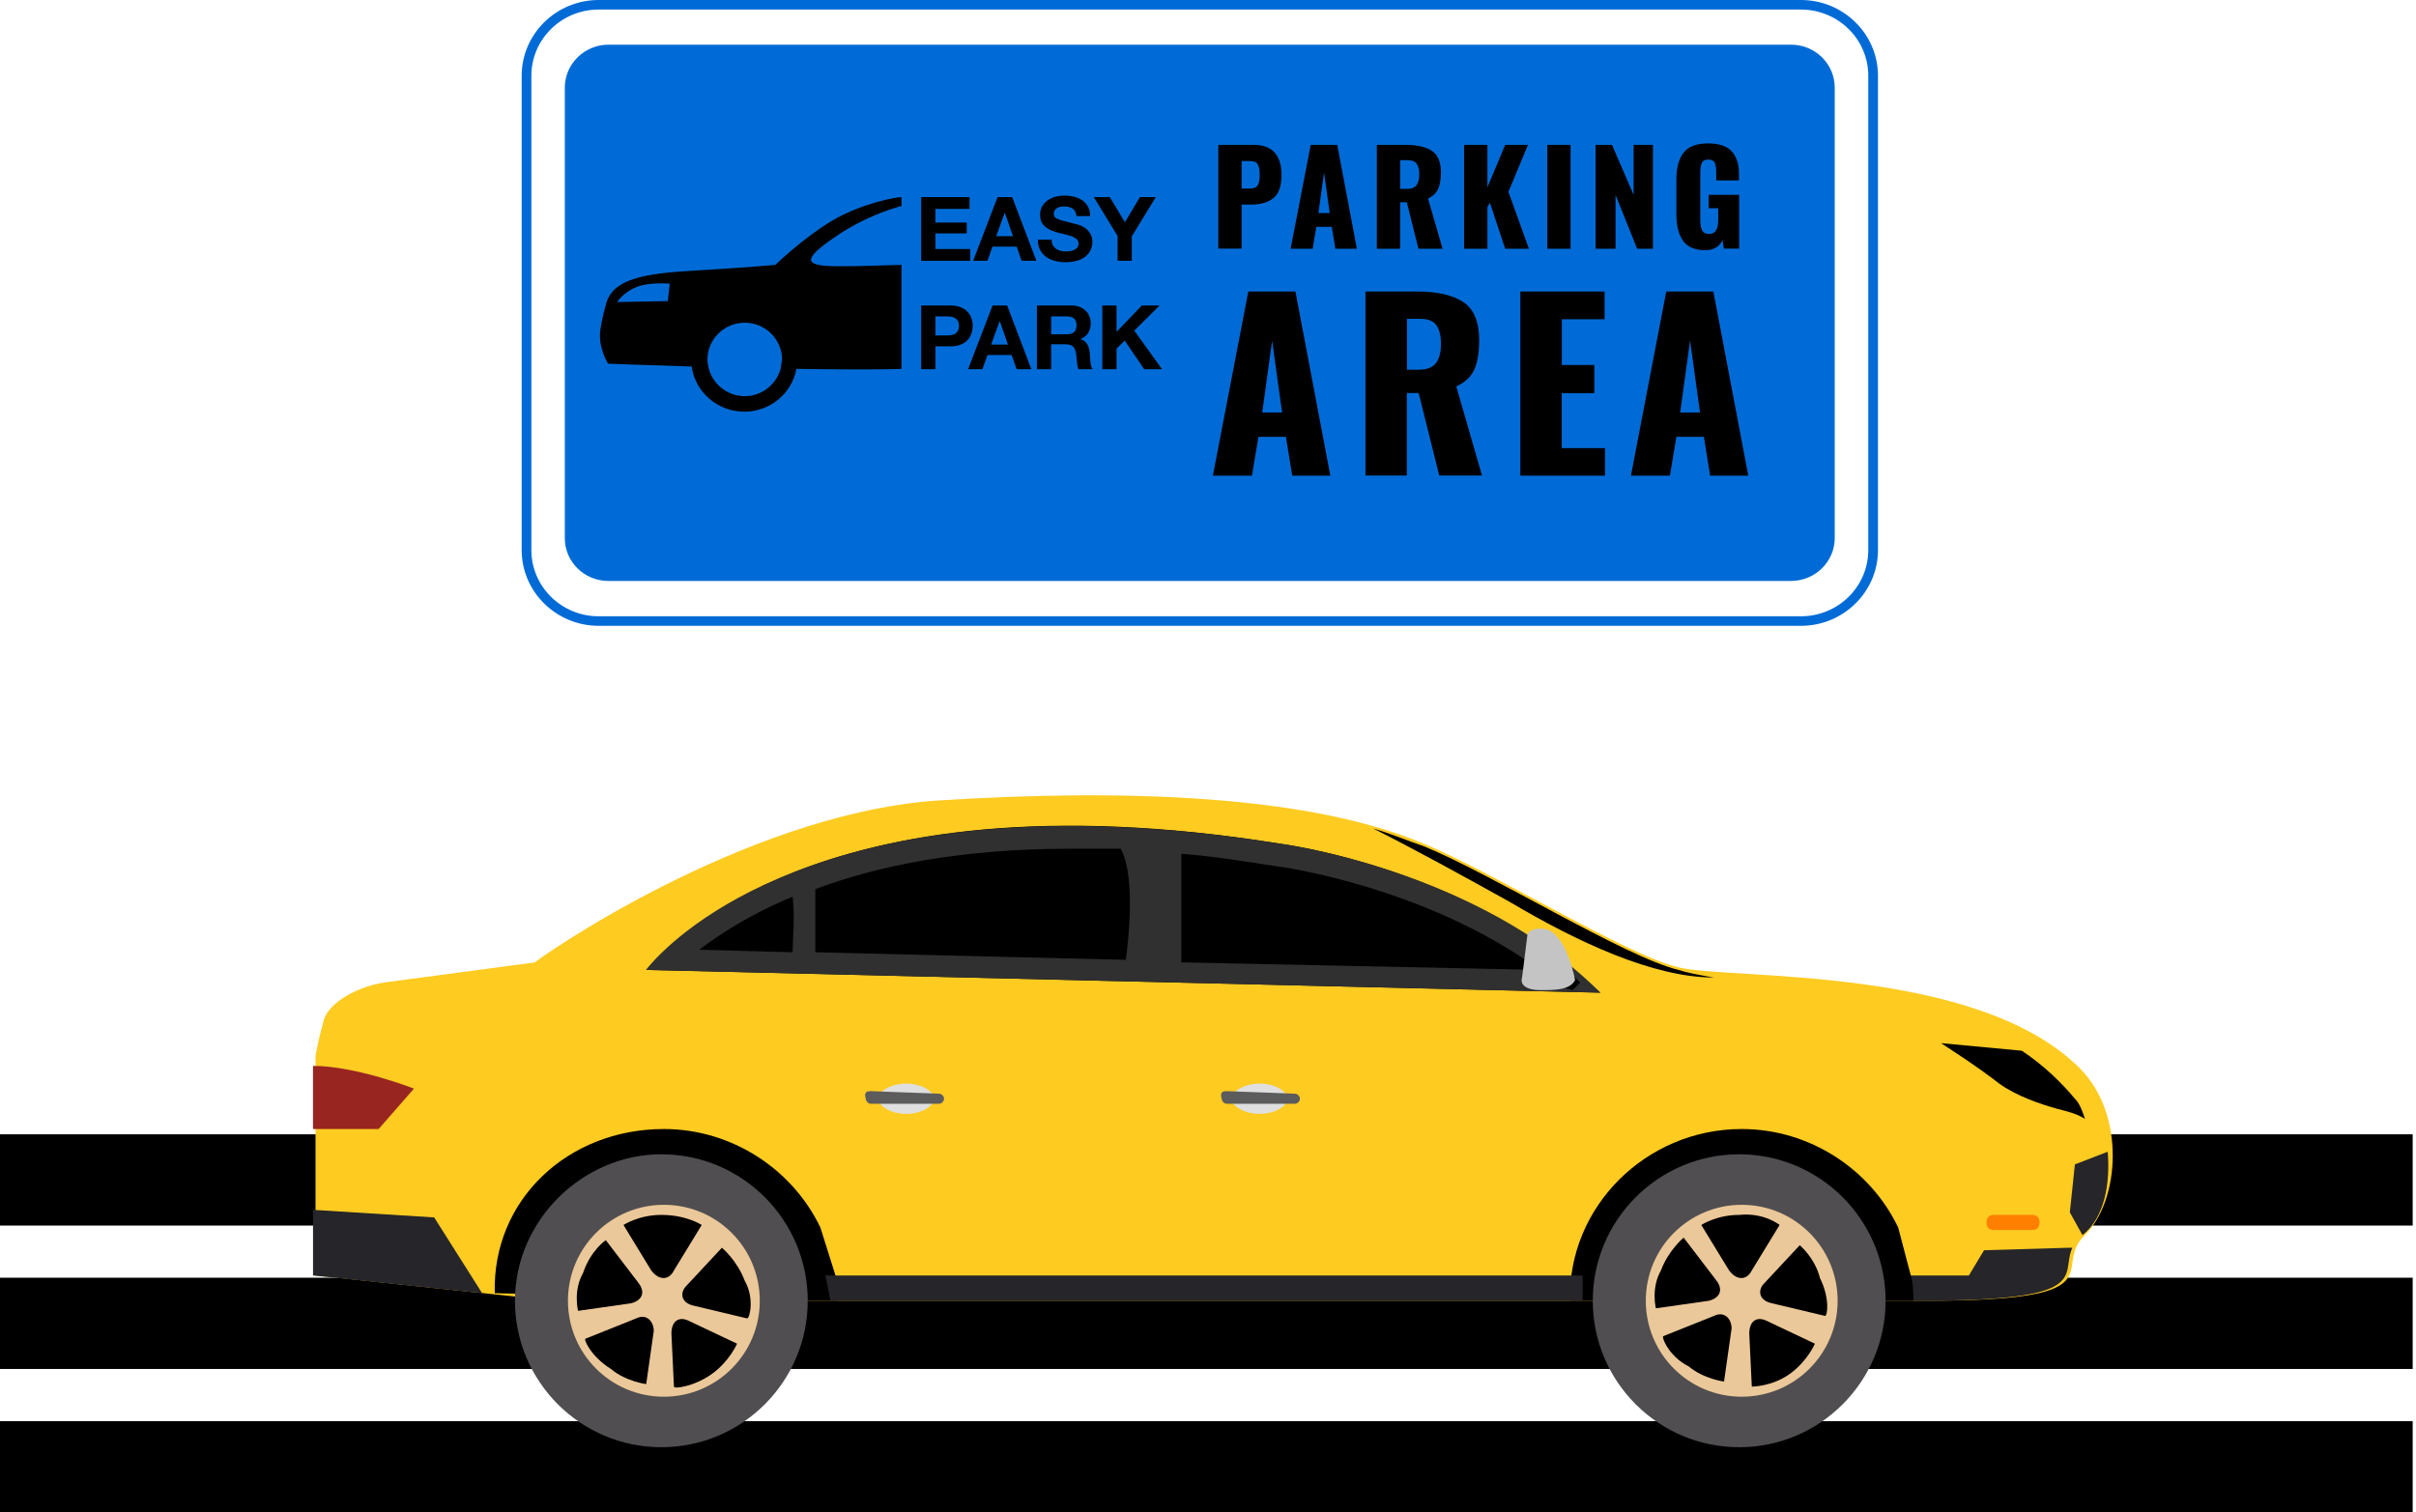 <svg width="107" height="67" viewBox="0 0 107 67" fill="none" xmlns="http://www.w3.org/2000/svg">
<rect y="62.957" width="106.853" height="4.043" fill="black"/>
<rect y="56.603" width="106.853" height="4.043" fill="black"/>
<rect y="50.25" width="106.853" height="4.043" fill="black"/>
<path d="M41.363 35.473C49.971 34.913 58.02 35.249 63.05 37.374C66.069 38.605 71.994 42.297 74.341 42.856C76.689 43.416 87.533 42.745 92.116 47.331C94.128 49.345 93.905 53.149 92.34 54.715C90.775 56.169 94.016 57.624 85.297 57.624C80.602 57.624 24.594 57.624 24.594 57.624L13.974 56.505V51.918V46.772C13.974 46.772 14.086 46.101 14.31 45.318C14.421 44.535 15.651 43.751 16.993 43.528L23.7 42.633C23.588 42.633 32.755 36.144 41.363 35.473Z" fill="#FECB21"/>
<path d="M66.851 39.948C64.839 38.829 62.603 37.598 60.815 36.703C61.597 36.927 62.38 37.263 63.05 37.486C66.069 38.717 71.994 42.409 74.341 42.968C74.677 43.08 75.236 43.192 75.906 43.304C73.223 43.304 69.87 41.738 66.851 39.948Z" fill="black"/>
<path d="M87.198 56.505L87.869 55.386L91.669 55.274H91.781C91.222 56.505 92.787 57.624 85.074 57.624C84.738 57.624 84.068 57.624 83.062 57.624V56.505H87.198Z" fill="#262529"/>
<path d="M34.991 38.717C39.351 36.927 46.282 35.696 56.678 37.374C56.678 37.374 62.939 38.157 68.193 41.849C69.087 42.521 69.982 43.192 70.876 43.975L28.619 42.968C28.619 42.968 30.408 40.619 34.991 38.717Z" fill="black"/>
<path d="M13.863 53.596L19.229 53.932L21.352 57.288L13.863 56.505V53.596Z" fill="#262529"/>
<path d="M91.893 51.583L93.346 51.023C93.458 52.366 93.234 53.932 92.228 54.715L91.669 53.708L91.893 51.583Z" fill="#262529"/>
<path d="M13.862 47.219C15.763 47.219 18.334 48.226 18.334 48.226L16.769 50.016H13.862V47.219Z" fill="#992520"/>
<path d="M47.4 36.591C50.083 36.591 53.213 36.815 56.678 37.374C56.678 37.374 65.398 38.493 70.876 43.975L28.619 42.968C28.619 42.968 33.203 36.591 47.4 36.591ZM36.109 39.388V42.185L49.859 42.521C49.971 41.738 50.306 38.829 49.636 37.598C48.853 37.598 48.182 37.598 47.4 37.598C42.481 37.598 38.792 38.381 36.109 39.388ZM56.567 38.381C55.114 38.158 53.772 37.934 52.319 37.822V42.633L68.193 42.968C63.162 39.276 56.678 38.381 56.567 38.381ZM35.103 42.185C35.103 41.626 35.215 40.619 35.103 39.724C33.203 40.507 31.861 41.402 30.967 42.073L35.103 42.185Z" fill="#303030"/>
<path d="M55.783 48.114C56.342 48.114 56.901 48.338 56.901 48.674C56.901 49.009 56.454 49.233 55.783 49.233C55.224 49.233 54.666 49.009 54.666 48.674C54.666 48.338 55.224 48.114 55.783 48.114Z" fill="#C9C9C9"/>
<path d="M54.554 48.674C54.554 49.009 55.113 49.345 55.784 49.345C56.455 49.345 57.014 49.009 57.014 48.674C57.014 48.338 56.455 48.003 55.784 48.003C55.113 48.003 54.554 48.338 54.554 48.674Z" fill="#DFDFDF"/>
<path d="M54.107 48.674C54.107 48.786 54.218 48.898 54.33 48.898H57.349C57.461 48.898 57.572 48.786 57.572 48.674C57.572 48.562 57.461 48.45 57.349 48.45L54.33 48.338C54.218 48.338 53.995 48.338 54.107 48.674Z" fill="#5C5C5C"/>
<path d="M40.133 48.114C40.692 48.114 41.251 48.338 41.251 48.674C41.251 49.009 40.804 49.233 40.133 49.233C39.574 49.233 39.015 49.009 39.015 48.674C39.015 48.338 39.462 48.114 40.133 48.114Z" fill="#C9C9C9"/>
<path d="M38.904 48.674C38.904 49.009 39.463 49.345 40.134 49.345C40.804 49.345 41.363 49.009 41.363 48.674C41.363 48.338 40.804 48.003 40.134 48.003C39.463 48.003 38.904 48.338 38.904 48.674Z" fill="#DFDFDF"/>
<path d="M38.345 48.674C38.345 48.786 38.457 48.898 38.569 48.898H41.587C41.699 48.898 41.81 48.786 41.81 48.674C41.81 48.562 41.699 48.45 41.587 48.45L38.569 48.338C38.457 48.338 38.233 48.338 38.345 48.674Z" fill="#5C5C5C"/>
<path d="M69.422 42.968L69.981 43.528L69.646 43.863L68.864 43.639L69.422 42.968Z" fill="url(#paint0_linear_192_17341)"/>
<path d="M67.41 43.304L67.634 41.514C67.634 41.178 68.081 41.066 68.528 41.178C69.422 41.514 69.758 43.416 69.758 43.416C69.534 43.863 68.864 43.863 68.193 43.863C67.634 43.863 67.298 43.639 67.41 43.304Z" fill="#C4C4C4"/>
<path d="M87.98 54.156C87.98 54.379 88.091 54.491 88.315 54.491H89.992C90.215 54.491 90.327 54.379 90.327 54.156C90.327 53.932 90.215 53.82 89.992 53.82H88.315C88.091 53.82 87.98 53.932 87.98 54.156Z" fill="#FF8000"/>
<path d="M77.136 50.016C80.155 50.016 82.838 51.806 84.067 54.379L84.626 56.505C84.738 56.841 84.738 57.288 84.738 57.624C83.844 57.624 83.285 57.624 83.285 57.624H69.535C69.423 53.484 72.888 50.016 77.136 50.016Z" fill="black"/>
<path d="M70.541 57.624C70.541 61.204 73.448 64.112 77.025 64.112C80.602 64.112 83.509 61.204 83.509 57.624C83.509 54.044 80.602 51.135 77.025 51.135C73.448 51.135 70.541 54.044 70.541 57.624Z" fill="#504E51"/>
<path d="M77.137 61.875C79.484 61.875 81.385 59.973 81.385 57.624C81.385 55.274 79.484 53.373 77.137 53.373C74.789 53.373 72.889 55.274 72.889 57.624C72.889 59.973 74.789 61.875 77.137 61.875Z" fill="#EBC899"/>
<path d="M78.814 54.267L77.584 56.281C77.36 56.729 76.913 56.729 76.578 56.281L75.348 54.267C75.348 54.267 76.019 53.82 77.025 53.82C78.143 53.708 78.814 54.267 78.814 54.267Z" fill="black"/>
<path d="M80.826 58.295L78.478 57.736C77.919 57.624 77.807 57.176 78.143 56.841L79.708 55.163C79.708 55.163 80.379 55.722 80.602 56.617C81.049 57.512 80.938 58.295 80.826 58.295Z" fill="black"/>
<path d="M77.584 61.428L77.472 59.078C77.472 58.519 77.808 58.295 78.255 58.519L80.379 59.526C80.379 59.526 80.043 60.309 79.261 60.868C78.478 61.428 77.584 61.428 77.584 61.428Z" fill="black"/>
<path d="M73.671 59.19L75.907 58.295C76.354 58.071 76.689 58.407 76.689 58.854L76.354 61.204C76.354 61.204 75.46 61.092 74.789 60.532C73.895 60.085 73.559 59.19 73.671 59.19Z" fill="black"/>
<path d="M74.565 54.827L76.018 56.729C76.354 57.176 76.13 57.512 75.683 57.624L73.335 57.959C73.335 57.959 73.112 57.064 73.559 56.281C73.894 55.386 74.565 54.827 74.565 54.827Z" fill="black"/>
<path d="M29.402 50.016C32.42 50.016 35.103 51.806 36.333 54.379L37.003 56.505C37.115 56.841 37.115 57.288 37.115 57.624C36.221 57.624 35.662 57.624 35.662 57.624L21.912 57.288C21.8 53.149 25.154 50.016 29.402 50.016Z" fill="black"/>
<path d="M22.806 57.624C22.806 61.204 25.712 64.112 29.29 64.112C32.867 64.112 35.773 61.204 35.773 57.624C35.773 54.044 32.867 51.135 29.29 51.135C25.824 51.135 22.806 54.044 22.806 57.624Z" fill="#504E51"/>
<path d="M29.401 61.875C31.749 61.875 33.649 59.973 33.649 57.624C33.649 55.274 31.749 53.373 29.401 53.373C27.054 53.373 25.153 55.274 25.153 57.624C25.153 59.973 27.054 61.875 29.401 61.875Z" fill="#EBC899"/>
<path d="M31.078 54.267L29.848 56.281C29.625 56.729 29.178 56.729 28.842 56.281L27.613 54.267C27.613 54.267 28.283 53.82 29.29 53.82C30.407 53.82 31.078 54.267 31.078 54.267Z" fill="black"/>
<path d="M33.09 58.407L30.743 57.847C30.184 57.736 30.072 57.288 30.407 56.953L31.973 55.274C31.973 55.274 32.643 55.834 32.979 56.729C33.426 57.512 33.202 58.407 33.09 58.407Z" fill="black"/>
<path d="M29.848 61.428L29.736 59.078C29.736 58.519 30.071 58.295 30.518 58.519L32.643 59.526C32.643 59.526 32.307 60.309 31.525 60.868C30.742 61.428 29.848 61.539 29.848 61.428Z" fill="black"/>
<path d="M25.936 59.302L28.172 58.407C28.619 58.183 28.954 58.519 28.954 58.966L28.619 61.316C28.619 61.316 27.724 61.204 27.054 60.644C26.159 60.085 25.824 59.302 25.936 59.302Z" fill="black"/>
<path d="M26.83 54.939L28.283 56.841C28.618 57.288 28.395 57.624 27.948 57.736L25.6 58.071C25.6 58.071 25.376 57.176 25.823 56.393C26.159 55.386 26.83 54.939 26.83 54.939Z" fill="black"/>
<path d="M36.78 57.624H70.094V56.505H36.556L36.78 57.624Z" fill="#262529"/>
<path d="M89.545 46.548L85.968 46.212C86.638 46.66 87.533 47.219 88.539 48.002C89.322 48.562 90.328 48.898 91.11 49.121C91.557 49.233 92.004 49.345 92.34 49.569C92.228 49.233 92.116 48.898 91.893 48.674C91.334 48.002 90.551 47.219 89.545 46.548Z" fill="black"/>
<g clip-path="url(#clip0_192_17341)">
<path d="M79.761 27.724H26.515C24.635 27.724 23.104 26.218 23.104 24.369V3.356C23.104 1.506 24.635 0 26.515 0H79.761C81.641 0 83.172 1.506 83.172 3.356V24.369C83.172 26.218 81.641 27.724 79.761 27.724ZM26.515 0.423C24.867 0.423 23.533 1.74 23.533 3.356V24.369C23.533 25.989 24.872 27.302 26.515 27.302H79.761C81.409 27.302 82.743 25.984 82.743 24.369V3.356C82.743 1.735 81.403 0.423 79.761 0.423H26.515Z" fill="#006BD6"/>
<path d="M25.014 23.837V3.887C25.014 2.834 25.883 1.979 26.949 1.979H79.321C80.392 1.979 81.257 2.834 81.257 3.882V23.832C81.257 24.886 80.387 25.736 79.321 25.736H26.949C25.883 25.741 25.014 24.891 25.014 23.837Z" fill="#006BD6"/>
<path d="M53.956 6.417H55.525C55.937 6.417 56.247 6.531 56.451 6.759C56.654 6.986 56.756 7.319 56.756 7.751C56.756 8.243 56.636 8.584 56.4 8.775C56.164 8.967 55.831 9.062 55.405 9.062H54.988V11.015H53.956V6.417ZM55.34 8.352C55.52 8.352 55.641 8.306 55.701 8.211C55.761 8.115 55.789 7.956 55.789 7.733C55.789 7.528 55.761 7.378 55.701 7.278C55.645 7.177 55.52 7.132 55.331 7.132H54.988V8.352H55.34Z" fill="black"/>
<path d="M58.048 6.417H59.224L60.094 11.02H59.14L58.983 10.05H58.298L58.136 11.02H57.159L58.048 6.417ZM58.89 9.44L58.64 7.646L58.39 9.44H58.89Z" fill="black"/>
<path d="M60.973 6.417H62.259C62.773 6.417 63.157 6.508 63.421 6.686C63.685 6.863 63.815 7.182 63.815 7.633C63.815 7.938 63.773 8.184 63.694 8.366C63.616 8.548 63.463 8.689 63.245 8.794L63.889 11.02H62.819L62.306 8.958H62.01V11.02H60.977V6.417H60.973ZM62.296 8.37C62.505 8.37 62.648 8.316 62.731 8.206C62.815 8.097 62.856 7.938 62.856 7.719C62.856 7.51 62.819 7.355 62.741 7.25C62.662 7.146 62.532 7.096 62.343 7.096H62.01V8.366H62.296V8.37Z" fill="black"/>
<path d="M64.843 6.417H65.875V8.297L66.662 6.417H67.671L66.805 8.498L67.713 11.02H66.662L65.986 8.985L65.875 9.167V11.02H64.843V6.417Z" fill="black"/>
<path d="M68.527 6.417H69.559V11.02H68.527V6.417Z" fill="black"/>
<path d="M70.665 6.417H71.392L72.35 8.634V6.417H73.206V11.02H72.507L71.549 8.634V11.02H70.665V6.417Z" fill="black"/>
<path d="M74.539 10.669C74.345 10.392 74.243 10 74.243 9.495V7.951C74.243 7.432 74.35 7.036 74.562 6.763C74.775 6.49 75.136 6.353 75.646 6.353C76.136 6.353 76.483 6.472 76.696 6.704C76.909 6.941 77.016 7.269 77.016 7.696V7.992H76.007V7.619C76.007 7.437 75.984 7.3 75.942 7.209C75.9 7.118 75.803 7.068 75.659 7.068C75.511 7.068 75.414 7.118 75.368 7.223C75.322 7.323 75.303 7.469 75.303 7.651V9.782C75.303 9.964 75.331 10.105 75.386 10.21C75.442 10.314 75.544 10.364 75.692 10.364C75.96 10.364 76.095 10.164 76.095 9.768V9.226H75.673V8.63H77.025V11.015H76.345L76.289 10.633C76.141 10.933 75.891 11.084 75.535 11.084C75.067 11.084 74.738 10.947 74.539 10.669Z" fill="black"/>
<path d="M55.285 12.914H57.372L58.918 21.072H57.229L56.951 19.351H55.734L55.447 21.072H53.716L55.285 12.914ZM56.78 18.272L56.34 15.09L55.901 18.272H56.78Z" fill="black"/>
<path d="M60.474 12.914H62.755C63.663 12.914 64.348 13.073 64.815 13.387C65.278 13.701 65.51 14.261 65.51 15.067C65.51 15.609 65.44 16.046 65.297 16.365C65.153 16.688 64.889 16.938 64.496 17.12L65.635 21.067H63.741L62.83 17.412H62.307V21.067H60.474V12.914ZM62.82 16.378C63.191 16.378 63.445 16.283 63.593 16.091C63.741 15.9 63.816 15.613 63.816 15.231C63.816 14.862 63.746 14.585 63.612 14.402C63.473 14.216 63.242 14.125 62.904 14.125H62.311V16.378H62.82Z" fill="black"/>
<path d="M67.338 12.914H71.064V14.143H69.171V16.169H70.61V17.416H69.166V19.852H71.082V21.072H67.333V12.914H67.338Z" fill="black"/>
<path d="M73.795 12.914H75.882L77.428 21.072H75.739L75.461 19.351H74.244L73.957 21.072H72.231L73.795 12.914ZM75.29 18.272L74.85 15.09L74.411 18.272H75.29Z" fill="black"/>
<path d="M34.338 11.733C34.338 11.733 33.026 11.858 30.803 11.983C28.602 12.108 27.205 12.337 26.866 13.38C26.761 13.734 26.655 14.172 26.591 14.589C26.464 15.382 26.93 16.111 26.93 16.111C26.93 16.111 28.517 16.174 30.634 16.237C30.782 17.363 31.777 18.238 32.962 18.238C34.105 18.238 35.079 17.425 35.269 16.341C36.793 16.362 38.74 16.383 39.925 16.341V11.733C39.185 11.754 38.105 11.795 37.195 11.795C35.65 11.795 35.396 11.566 37.068 10.44C38.275 9.627 39.396 9.272 39.925 9.126V8.73C39.693 8.73 38.169 9.001 36.856 9.773C35.565 10.544 34.338 11.733 34.338 11.733ZM29.576 13.338L27.332 13.38C27.332 13.38 27.607 12.942 28.2 12.713C28.771 12.483 29.66 12.567 29.66 12.567L29.576 13.338ZM34.571 16.341C34.38 17.029 33.745 17.55 32.983 17.55C32.2 17.55 31.523 16.987 31.375 16.258C31.354 16.153 31.332 16.049 31.332 15.924C31.332 15.027 32.073 14.297 32.983 14.297C33.893 14.297 34.634 15.027 34.634 15.924C34.613 16.07 34.592 16.216 34.571 16.341Z" fill="black"/>
<path d="M48.819 13.532H49.449V14.703L50.569 13.532H51.355L50.236 14.647L51.464 16.355H50.673L49.81 15.086L49.449 15.446V16.355H48.819V13.532Z" fill="black"/>
<path d="M46.553 14.809H47.243C47.388 14.809 47.496 14.778 47.568 14.715C47.64 14.651 47.676 14.549 47.676 14.406C47.676 14.269 47.64 14.17 47.568 14.11C47.496 14.046 47.388 14.015 47.243 14.015H46.553V14.809ZM45.923 13.532H47.468C47.596 13.532 47.711 13.553 47.813 13.596C47.917 13.635 48.006 13.691 48.078 13.762C48.153 13.833 48.209 13.916 48.246 14.011C48.286 14.103 48.306 14.203 48.306 14.311C48.306 14.477 48.27 14.621 48.198 14.742C48.129 14.864 48.014 14.956 47.853 15.019V15.027C47.931 15.048 47.995 15.081 48.046 15.126C48.096 15.168 48.138 15.219 48.17 15.28C48.202 15.338 48.225 15.403 48.238 15.474C48.254 15.545 48.265 15.616 48.27 15.687C48.273 15.732 48.276 15.785 48.279 15.845C48.281 15.906 48.285 15.968 48.291 16.031C48.298 16.095 48.309 16.155 48.323 16.213C48.339 16.268 48.361 16.316 48.391 16.355H47.761C47.726 16.266 47.705 16.159 47.697 16.035C47.688 15.911 47.676 15.793 47.66 15.679C47.639 15.532 47.594 15.424 47.524 15.355C47.455 15.287 47.341 15.252 47.183 15.252H46.553V16.355H45.923V13.532Z" fill="black"/>
<path d="M43.898 15.264H44.641L44.279 14.228H44.272L43.898 15.264ZM43.959 13.532H44.605L45.676 16.355H45.022L44.805 15.727H43.734L43.509 16.355H42.875L43.959 13.532Z" fill="black"/>
<path d="M41.427 14.861H41.916C41.989 14.861 42.058 14.856 42.125 14.845C42.192 14.835 42.251 14.815 42.302 14.786C42.353 14.754 42.393 14.711 42.422 14.655C42.454 14.6 42.47 14.527 42.47 14.438C42.47 14.348 42.454 14.276 42.422 14.22C42.393 14.165 42.353 14.123 42.302 14.094C42.251 14.062 42.192 14.041 42.125 14.031C42.058 14.02 41.989 14.015 41.916 14.015H41.427V14.861ZM40.797 13.532H42.089C42.268 13.532 42.421 13.559 42.547 13.611C42.672 13.662 42.774 13.729 42.852 13.813C42.932 13.897 42.989 13.994 43.024 14.102C43.062 14.21 43.08 14.322 43.08 14.438C43.08 14.551 43.062 14.663 43.024 14.774C42.989 14.882 42.932 14.978 42.852 15.063C42.774 15.147 42.672 15.215 42.547 15.268C42.421 15.318 42.268 15.343 42.089 15.343H41.427V16.355H40.797V13.532Z" fill="black"/>
<path d="M49.495 10.455L48.443 8.731H49.15L49.82 9.846L50.486 8.731H51.188L50.125 10.471V11.554H49.495V10.455Z" fill="black"/>
<path d="M46.576 10.617C46.576 10.712 46.593 10.792 46.628 10.858C46.663 10.924 46.708 10.978 46.765 11.02C46.823 11.06 46.892 11.09 46.969 11.111C47.047 11.13 47.127 11.139 47.21 11.139C47.266 11.139 47.326 11.135 47.391 11.127C47.455 11.117 47.515 11.098 47.571 11.072C47.627 11.046 47.674 11.01 47.712 10.965C47.749 10.918 47.768 10.858 47.768 10.787C47.768 10.711 47.742 10.649 47.691 10.601C47.643 10.554 47.579 10.514 47.499 10.483C47.419 10.451 47.328 10.423 47.226 10.4C47.124 10.376 47.021 10.35 46.917 10.321C46.81 10.294 46.706 10.263 46.604 10.226C46.502 10.186 46.411 10.136 46.331 10.075C46.251 10.015 46.185 9.94 46.135 9.85C46.086 9.758 46.062 9.647 46.062 9.518C46.062 9.373 46.093 9.248 46.155 9.142C46.219 9.034 46.302 8.945 46.403 8.873C46.505 8.802 46.62 8.749 46.748 8.715C46.877 8.681 47.005 8.664 47.134 8.664C47.284 8.664 47.427 8.681 47.563 8.715C47.702 8.747 47.825 8.8 47.932 8.873C48.039 8.947 48.124 9.042 48.185 9.158C48.249 9.271 48.281 9.41 48.281 9.573H47.672C47.666 9.489 47.647 9.419 47.615 9.364C47.586 9.308 47.546 9.265 47.495 9.233C47.444 9.202 47.385 9.179 47.318 9.166C47.254 9.153 47.183 9.146 47.106 9.146C47.055 9.146 47.004 9.151 46.953 9.162C46.902 9.173 46.855 9.191 46.813 9.217C46.773 9.244 46.739 9.277 46.712 9.316C46.686 9.356 46.672 9.406 46.672 9.466C46.672 9.522 46.683 9.567 46.704 9.601C46.726 9.635 46.767 9.667 46.829 9.696C46.893 9.725 46.98 9.754 47.09 9.783C47.202 9.812 47.348 9.849 47.527 9.894C47.581 9.904 47.654 9.924 47.748 9.953C47.844 9.979 47.939 10.023 48.033 10.083C48.126 10.144 48.206 10.226 48.273 10.329C48.343 10.429 48.378 10.558 48.378 10.716C48.378 10.845 48.352 10.965 48.301 11.076C48.251 11.187 48.174 11.283 48.073 11.364C47.974 11.444 47.849 11.505 47.7 11.55C47.552 11.595 47.381 11.617 47.186 11.617C47.028 11.617 46.874 11.598 46.724 11.558C46.577 11.521 46.446 11.462 46.331 11.38C46.219 11.299 46.129 11.194 46.062 11.068C45.995 10.941 45.963 10.791 45.966 10.617H46.576Z" fill="black"/>
<path d="M44.121 10.463H44.863L44.502 9.427H44.494L44.121 10.463ZM44.181 8.731H44.827L45.899 11.554H45.245L45.028 10.925H43.956L43.732 11.554H43.098L44.181 8.731Z" fill="black"/>
<path d="M40.797 8.731H42.94V9.253H41.427V9.858H42.815V10.34H41.427V11.032H42.972V11.554H40.797V8.731Z" fill="black"/>
</g>
<defs>
<linearGradient id="paint0_linear_192_17341" x1="69.471" y1="42.923" x2="69.471" y2="43.87" gradientUnits="userSpaceOnUse">
<stop stop-color="#5F5A5E"/>
<stop offset="0.275"/>
<stop offset="0.754"/>
<stop offset="0.809"/>
</linearGradient>
<clipPath id="clip0_192_17341">
<rect width="60.069" height="27.724" fill="white" transform="translate(23.104)"/>
</clipPath>
</defs>
</svg>
